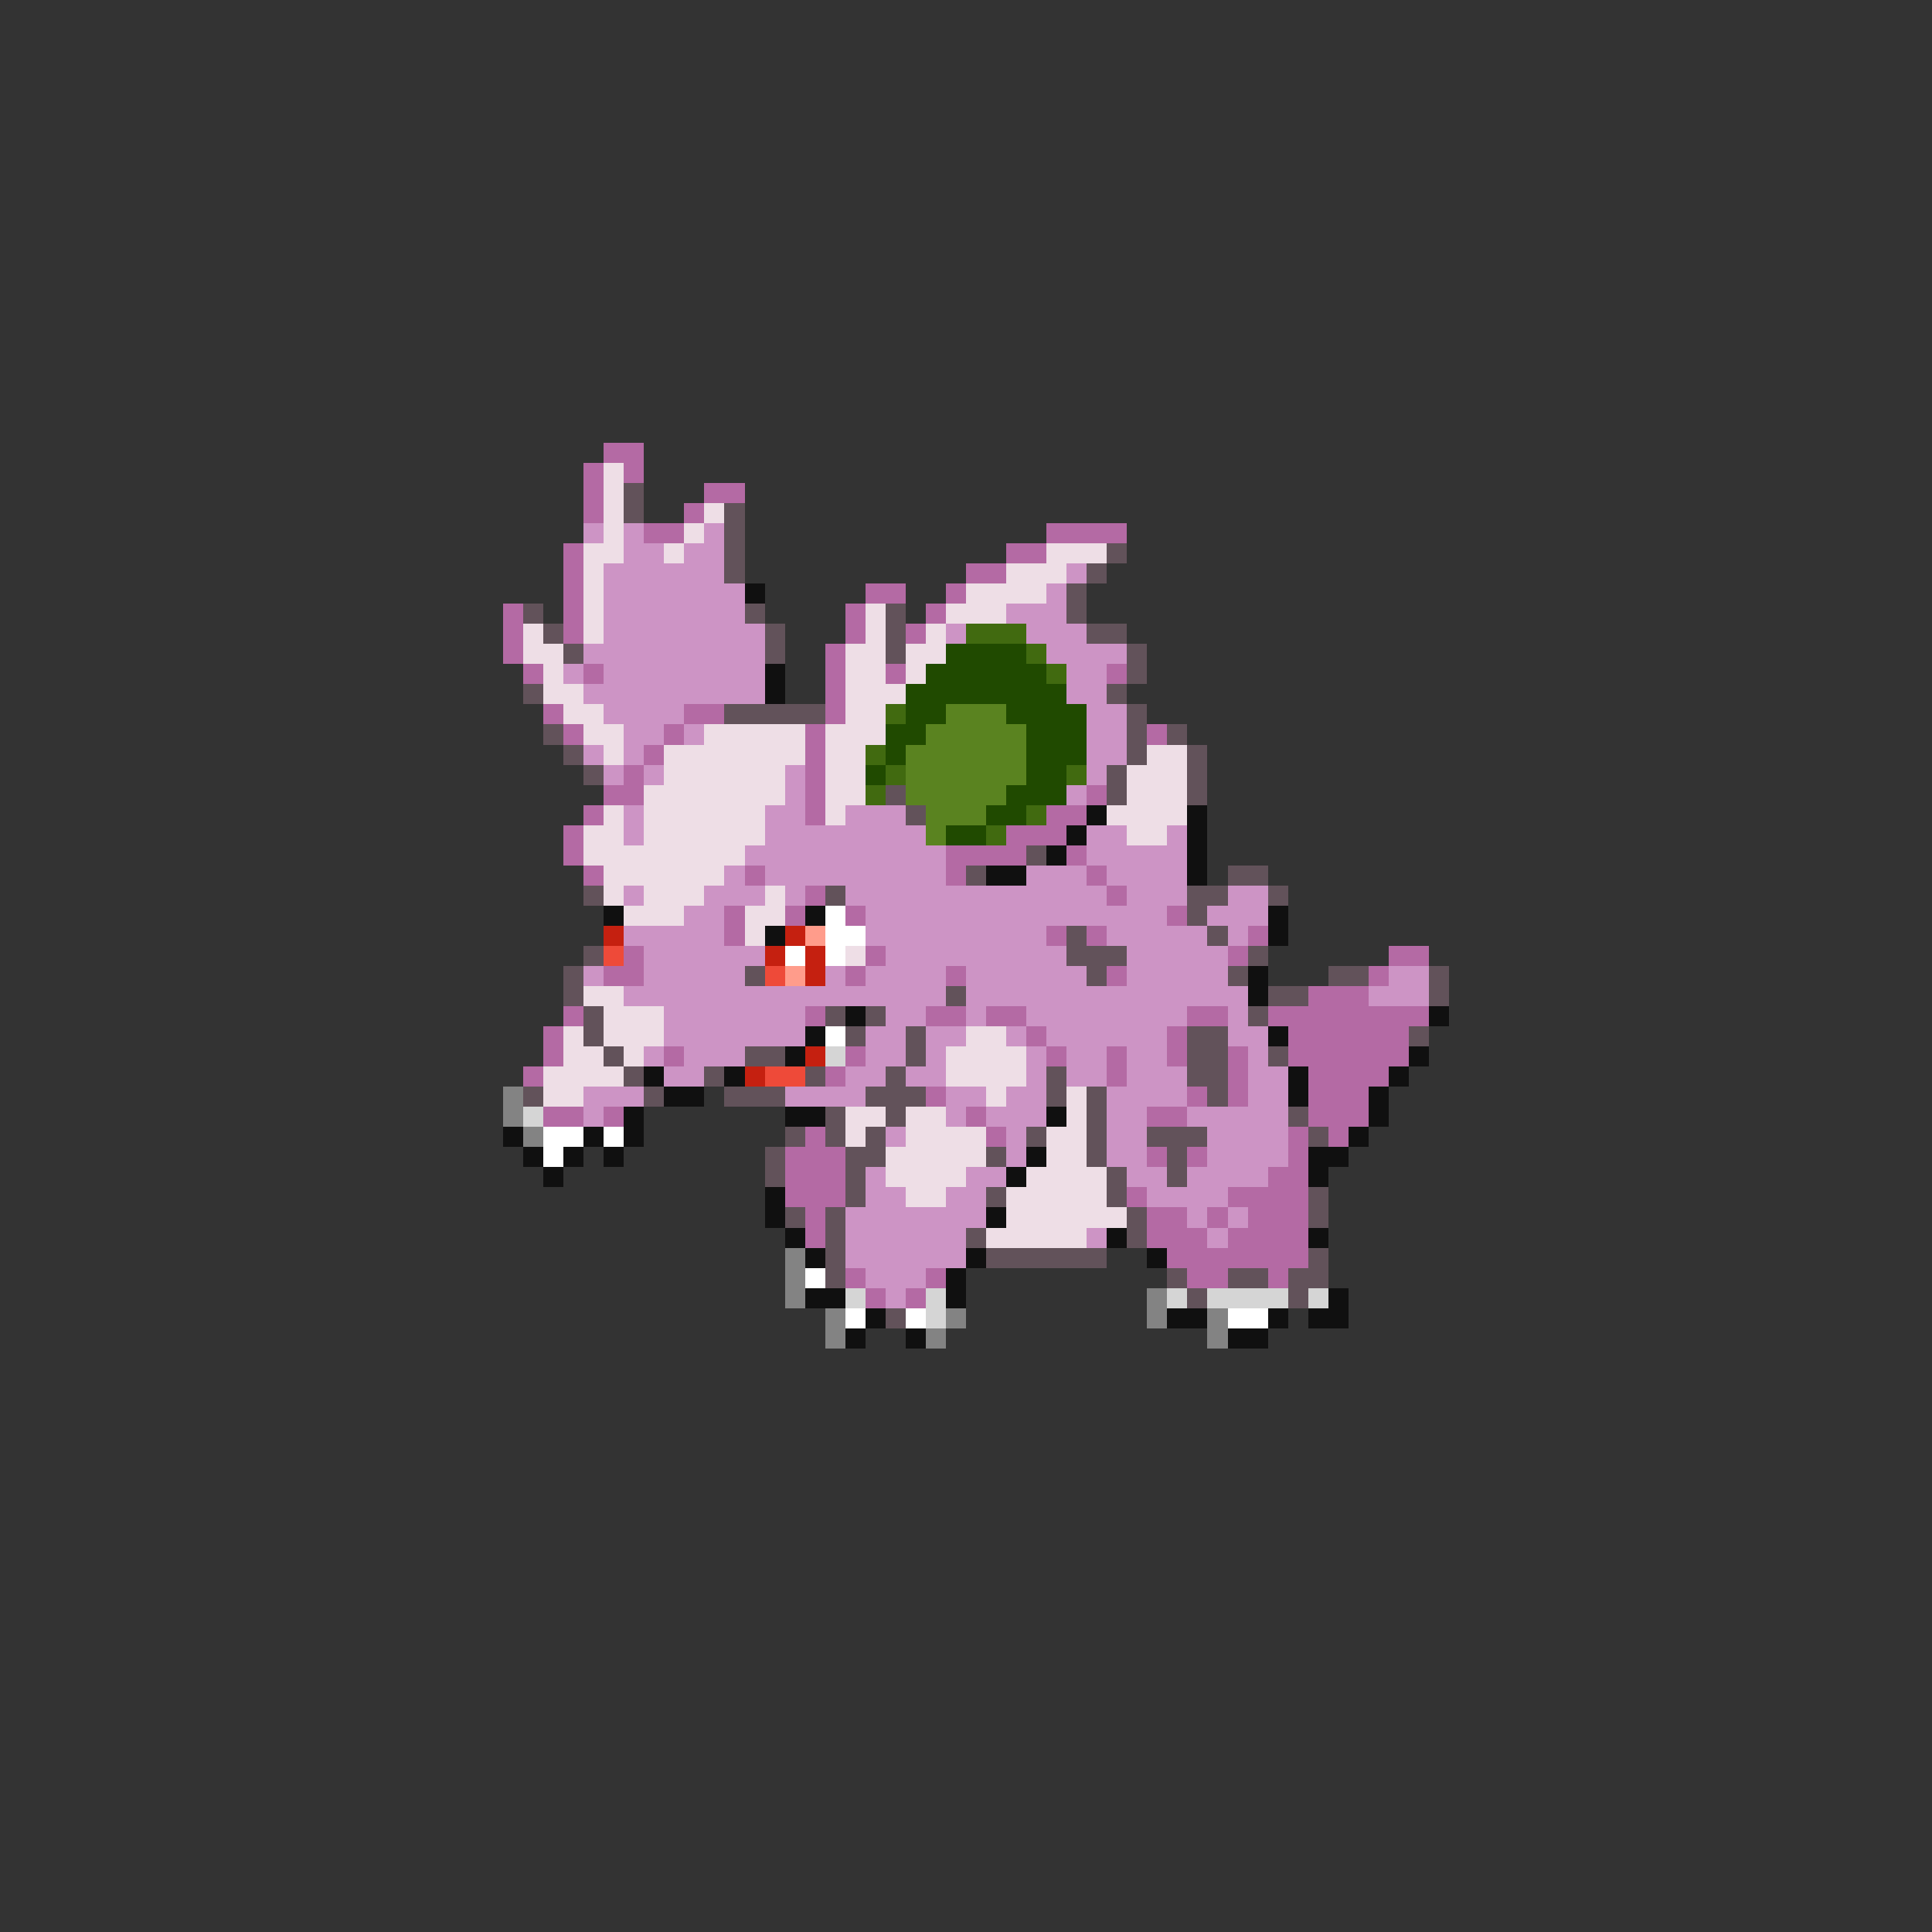 <svg xmlns="http://www.w3.org/2000/svg" viewBox="0 -0.5 96 96" shape-rendering="crispEdges">
<rect x="0" y="-0.5" width="96" height="96" fill="#333333" stroke="none"/>
<path stroke="#b46aa4" d="M30 22h2M29 23h1M31 23h1M29 24h1M35 24h2M29 25h1M34 25h1M32 26h2M52 26h4M28 27h1M50 27h2M28 28h1M48 28h2M28 29h1M43 29h2M47 29h1M25 30h1M28 30h1M42 30h1M46 30h1M25 31h1M28 31h1M42 31h1M45 31h1M25 32h1M41 32h1M26 33h1M29 33h1M41 33h1M44 33h1M55 33h1M41 34h1M27 35h1M34 35h2M41 35h1M28 36h1M33 36h1M40 36h1M57 36h1M32 37h1M40 37h1M31 38h1M40 38h1M30 39h2M40 39h1M54 39h1M29 40h1M40 40h1M52 40h2M28 41h1M50 41h3M28 42h1M47 42h4M53 42h1M29 43h1M37 43h1M47 43h1M54 43h1M40 44h1M55 44h1M36 45h1M39 45h1M42 45h1M58 45h1M36 46h1M52 46h1M54 46h1M62 46h1M31 47h1M43 47h1M61 47h1M69 47h2M30 48h2M42 48h1M47 48h1M55 48h1M68 48h1M65 49h3M28 50h1M40 50h1M46 50h2M49 50h2M59 50h2M63 50h8M27 51h1M51 51h1M58 51h1M64 51h6M27 52h1M33 52h1M42 52h1M52 52h1M55 52h1M58 52h1M61 52h1M64 52h6M26 53h1M41 53h1M55 53h1M61 53h1M65 53h4M46 54h1M59 54h1M61 54h1M65 54h3M27 55h2M30 55h1M48 55h1M57 55h2M65 55h3M40 56h1M49 56h1M64 56h1M66 56h1M39 57h3M57 57h1M59 57h1M64 57h1M39 58h3M63 58h2M39 59h3M56 59h1M61 59h4M40 60h1M57 60h2M60 60h1M62 60h3M40 61h1M57 61h3M61 61h4M58 62h7M42 63h1M46 63h1M59 63h2M63 63h1M43 64h1M45 64h1" />
<path stroke="#eedee6" d="M30 23h1M30 24h1M30 25h1M35 25h1M30 26h1M34 26h1M29 27h2M33 27h1M52 27h3M29 28h1M50 28h3M29 29h1M48 29h4M29 30h1M43 30h1M47 30h3M26 31h1M29 31h1M43 31h1M46 31h1M26 32h2M42 32h2M45 32h2M27 33h1M42 33h2M45 33h1M27 34h2M42 34h3M28 35h2M42 35h2M29 36h2M35 36h5M41 36h3M30 37h1M33 37h7M41 37h2M57 37h2M33 38h6M41 38h2M56 38h3M32 39h7M41 39h2M56 39h3M30 40h1M32 40h6M41 40h1M55 40h4M29 41h2M32 41h6M56 41h2M29 42h8M30 43h6M30 44h1M32 44h3M38 44h1M31 45h3M37 45h2M37 46h1M42 47h1M29 49h2M30 50h3M28 51h1M30 51h3M48 51h2M28 52h2M31 52h1M47 52h4M27 53h4M47 53h4M27 54h2M49 54h1M53 54h1M42 55h2M45 55h2M53 55h1M42 56h1M45 56h4M52 56h2M44 57h5M52 57h2M44 58h4M51 58h4M45 59h2M50 59h5M50 60h6M49 61h5" />
<path stroke="#62525a" d="M31 24h1M31 25h1M36 25h1M36 26h1M36 27h1M55 27h1M36 28h1M54 28h1M53 29h1M26 30h1M37 30h1M44 30h1M53 30h1M27 31h1M38 31h1M44 31h1M54 31h2M28 32h1M38 32h1M44 32h1M56 32h1M56 33h1M26 34h1M55 34h1M36 35h5M56 35h1M27 36h1M56 36h1M58 36h1M28 37h1M56 37h1M59 37h1M29 38h1M55 38h1M59 38h1M44 39h1M55 39h1M59 39h1M45 40h1M51 42h1M48 43h1M61 43h2M29 44h1M41 44h1M59 44h2M63 44h1M59 45h1M53 46h1M60 46h1M29 47h1M53 47h3M62 47h1M28 48h1M37 48h1M54 48h1M61 48h1M66 48h2M71 48h1M28 49h1M47 49h1M63 49h2M71 49h1M29 50h1M41 50h1M43 50h1M62 50h1M29 51h1M42 51h1M45 51h1M59 51h2M70 51h1M30 52h1M37 52h2M45 52h1M59 52h2M63 52h1M31 53h1M35 53h1M40 53h1M44 53h1M52 53h1M59 53h2M26 54h1M32 54h1M36 54h3M43 54h3M52 54h1M54 54h1M60 54h1M41 55h1M44 55h1M54 55h1M64 55h1M39 56h1M41 56h1M43 56h1M51 56h1M54 56h1M57 56h3M65 56h1M38 57h1M42 57h2M49 57h1M54 57h1M58 57h1M38 58h1M42 58h1M55 58h1M58 58h1M42 59h1M49 59h1M55 59h1M65 59h1M39 60h1M41 60h1M56 60h1M65 60h1M41 61h1M48 61h1M56 61h1M41 62h1M49 62h6M65 62h1M41 63h1M58 63h1M61 63h2M64 63h2M59 64h1M64 64h1M44 65h1" />
<path stroke="#cd94c5" d="M29 26h1M31 26h1M35 26h1M31 27h2M34 27h2M30 28h6M53 28h1M30 29h7M52 29h1M30 30h7M50 30h3M30 31h8M47 31h1M51 31h3M29 32h9M52 32h4M28 33h1M30 33h8M53 33h2M29 34h9M53 34h2M30 35h4M54 35h2M31 36h2M34 36h1M54 36h2M29 37h1M31 37h1M54 37h2M30 38h1M32 38h1M39 38h1M54 38h1M39 39h1M53 39h1M31 40h1M38 40h2M42 40h3M31 41h1M38 41h8M54 41h2M58 41h1M37 42h10M54 42h5M36 43h1M38 43h9M51 43h3M55 43h4M31 44h1M35 44h3M39 44h1M42 44h13M56 44h3M61 44h2M34 45h2M43 45h15M60 45h3M31 46h5M43 46h9M55 46h5M61 46h1M32 47h6M44 47h9M56 47h5M29 48h1M32 48h5M41 48h1M43 48h4M48 48h6M56 48h5M69 48h2M31 49h16M48 49h14M68 49h3M33 50h7M44 50h2M48 50h1M51 50h8M61 50h1M33 51h7M43 51h2M46 51h2M50 51h1M52 51h6M61 51h2M32 52h1M34 52h3M43 52h2M46 52h1M51 52h1M53 52h2M56 52h2M62 52h1M33 53h2M42 53h2M45 53h2M51 53h1M53 53h2M56 53h3M62 53h2M29 54h3M39 54h4M47 54h2M50 54h2M55 54h4M62 54h2M29 55h1M47 55h1M49 55h3M55 55h2M59 55h5M44 56h1M50 56h1M55 56h2M60 56h4M50 57h1M55 57h2M60 57h4M43 58h1M48 58h2M56 58h2M59 58h4M43 59h2M47 59h2M57 59h4M42 60h7M59 60h1M61 60h1M42 61h6M54 61h1M60 61h1M42 62h6M43 63h3M44 64h1" />
<path stroke="#101010" d="M37 29h1M38 33h1M38 34h1M54 40h1M59 40h1M53 41h1M59 41h1M52 42h1M59 42h1M49 43h2M59 43h1M30 45h1M40 45h1M63 45h1M38 46h1M63 46h1M62 48h1M62 49h1M42 50h1M71 50h1M40 51h1M63 51h1M39 52h1M70 52h1M32 53h1M36 53h1M64 53h1M69 53h1M33 54h2M64 54h1M68 54h1M31 55h1M39 55h2M52 55h1M68 55h1M25 56h1M29 56h1M31 56h1M67 56h1M26 57h1M28 57h1M30 57h1M51 57h1M65 57h2M27 58h1M50 58h1M65 58h1M38 59h1M38 60h1M49 60h1M39 61h1M55 61h1M65 61h1M40 62h1M48 62h1M57 62h1M47 63h1M40 64h2M47 64h1M66 64h1M43 65h1M58 65h2M63 65h1M65 65h2M42 66h1M45 66h1M61 66h2" />
<path stroke="#416a10" d="M48 31h3M51 32h1M52 33h1M44 35h1M43 37h1M44 38h1M53 38h1M43 39h1M51 40h1M49 41h1" />
<path stroke="#204a00" d="M47 32h4M46 33h6M45 34h8M45 35h2M50 35h4M44 36h2M51 36h3M44 37h1M51 37h3M43 38h1M51 38h2M50 39h3M49 40h2M47 41h2" />
<path stroke="#5a8320" d="M47 35h3M46 36h5M45 37h6M45 38h6M45 39h5M46 40h3M46 41h1" />
<path stroke="#ffffff" d="M41 45h1M41 46h2M39 47h1M41 47h1M41 51h1M27 56h2M30 56h1M27 57h1M40 63h1M42 65h1M45 65h1M61 65h2" />
<path stroke="#c52010" d="M30 46h1M39 46h1M38 47h1M40 47h1M40 48h1M40 52h1M37 53h1" />
<path stroke="#ff9c8b" d="M40 46h1M39 48h1" />
<path stroke="#ee4a39" d="M30 47h1M38 48h1M38 53h2" />
<path stroke="#d5d5d5" d="M41 52h1M26 55h1M42 64h1M46 64h1M58 64h1M60 64h4M65 64h1M46 65h1" />
<path stroke="#838383" d="M25 54h1M25 55h1M26 56h1M39 62h1M39 63h1M39 64h1M57 64h1M41 65h1M47 65h1M57 65h1M60 65h1M41 66h1M46 66h1M60 66h1" />
</svg>